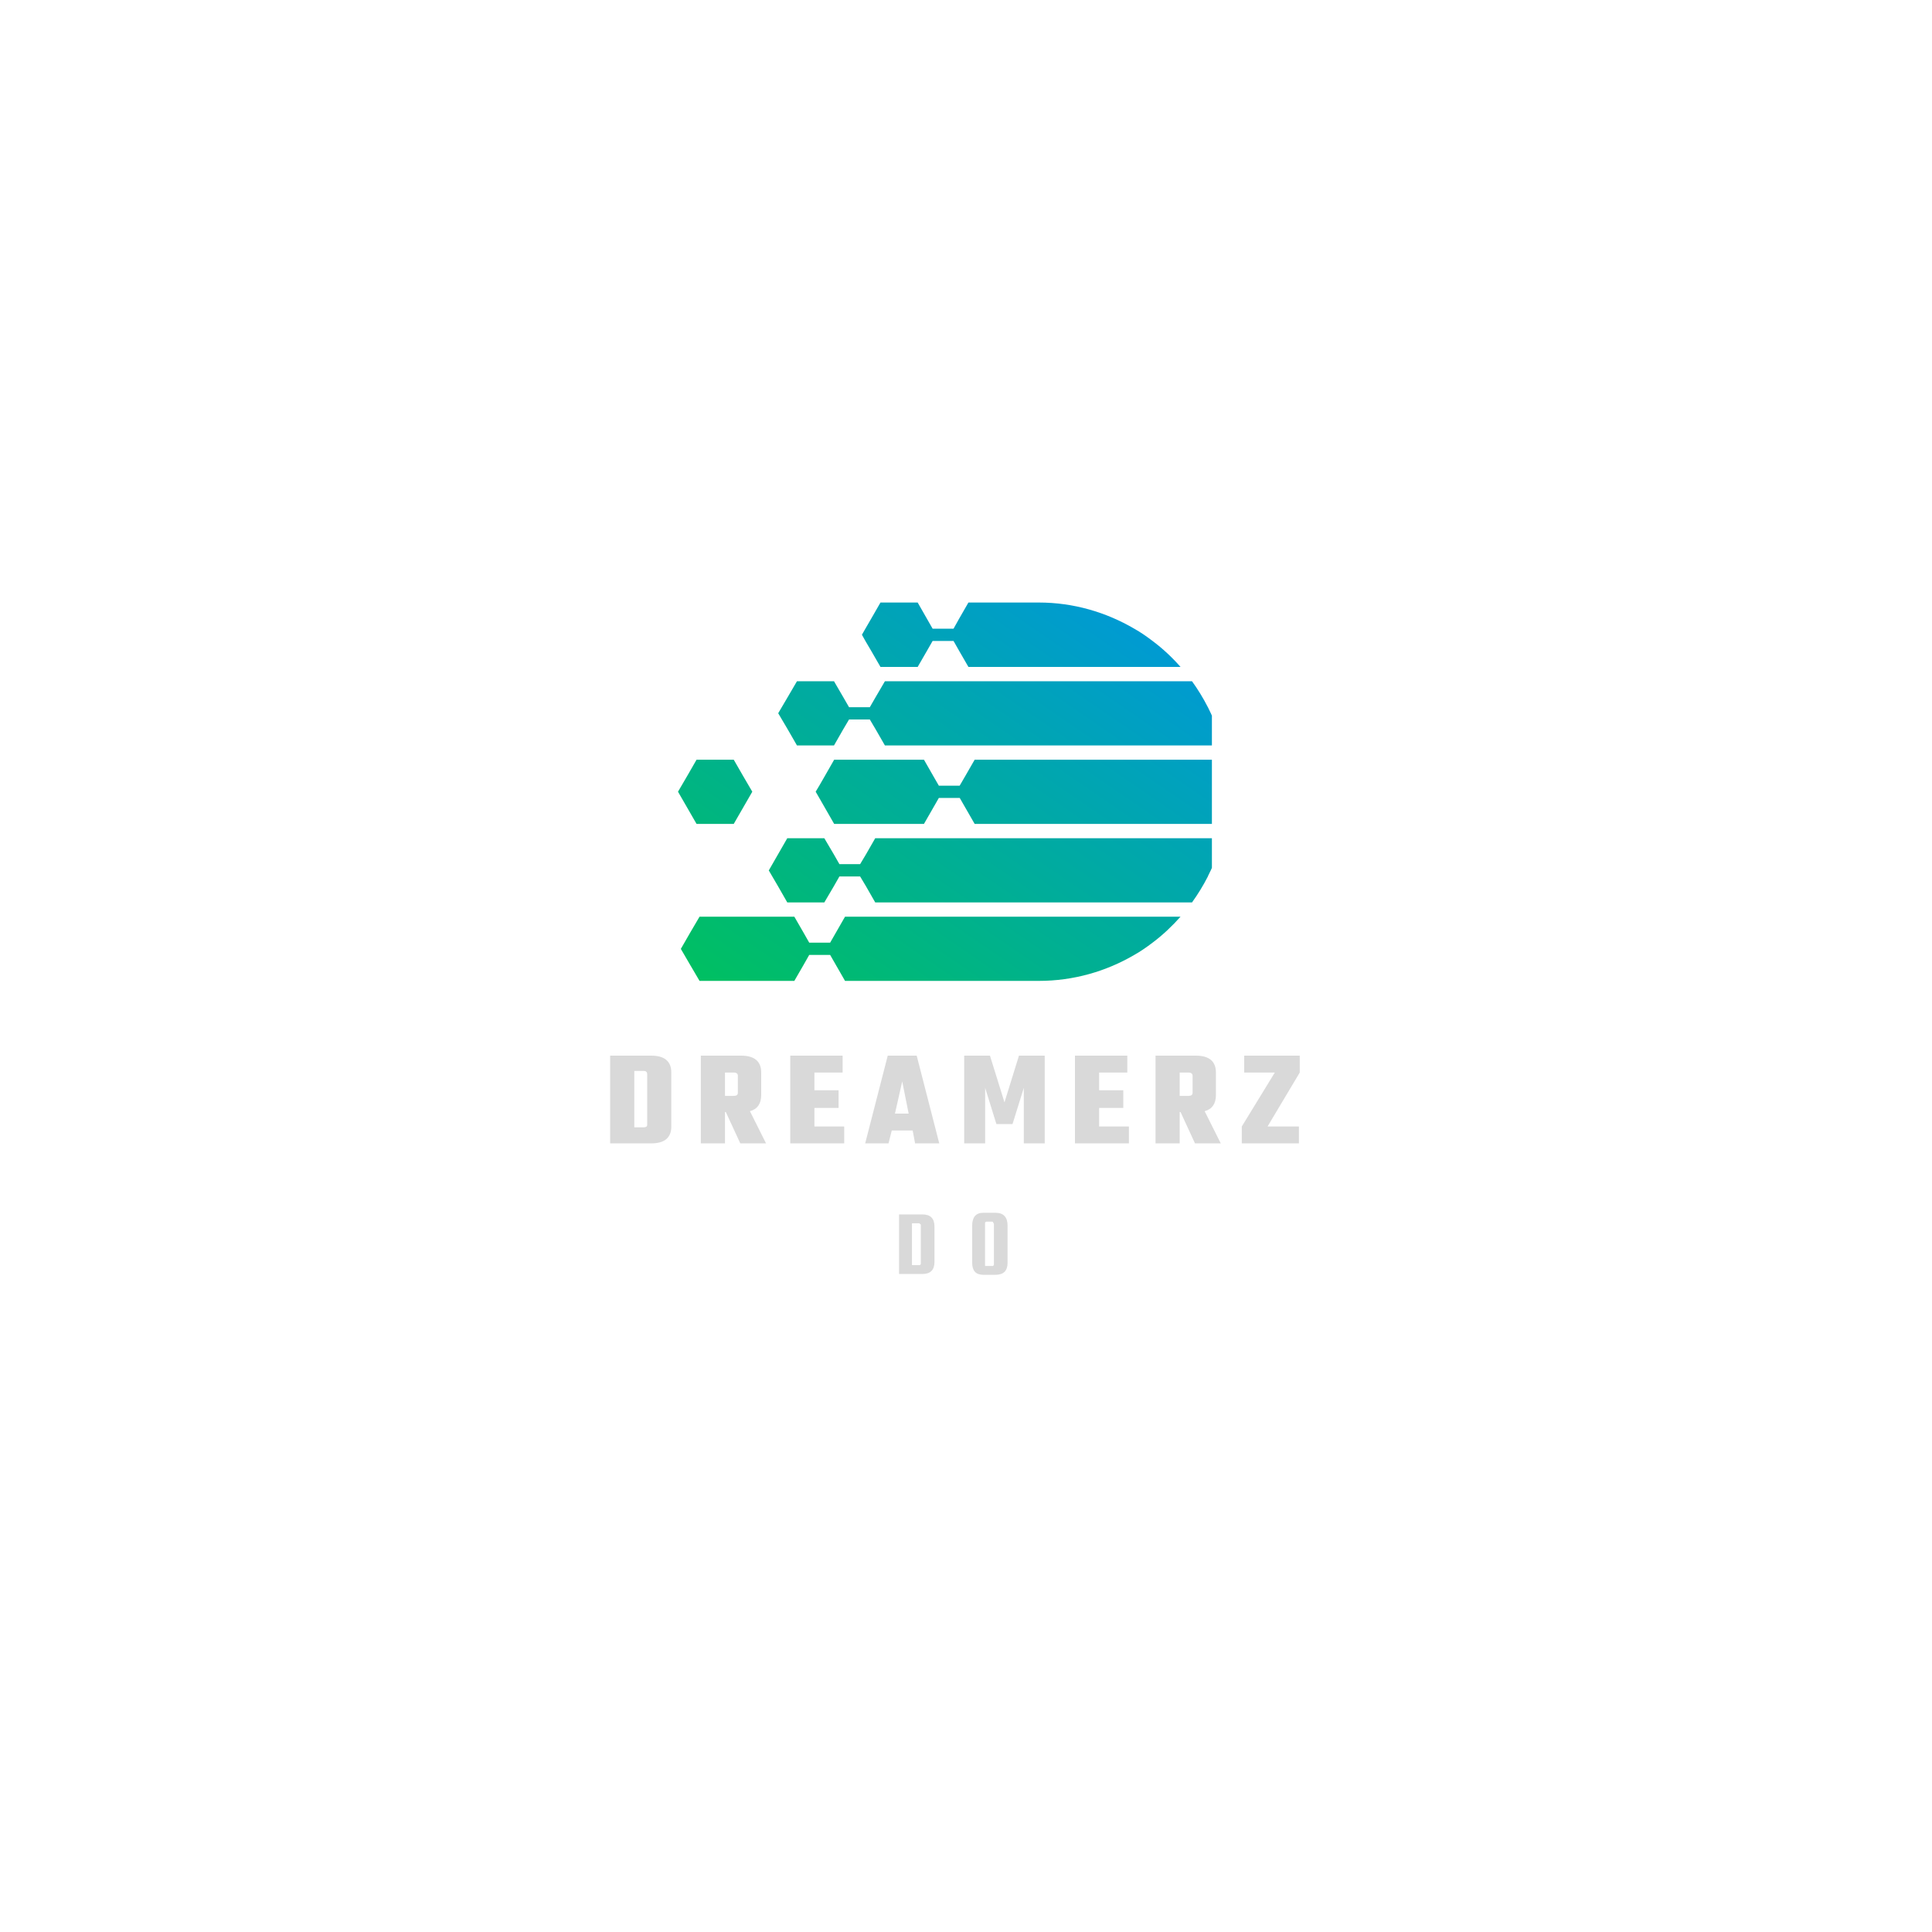 <svg xmlns="http://www.w3.org/2000/svg" xmlns:xlink="http://www.w3.org/1999/xlink" width="50" zoomAndPan="magnify" viewBox="0 0 37.5 37.5" height="50" preserveAspectRatio="xMidYMid meet" version="1.0"><defs><g/><clipPath id="ee297c6b57"><path d="M 13.16 11.695 L 23.523 11.695 L 23.523 19.098 L 13.16 19.098 Z M 13.16 11.695 " clip-rule="nonzero"/></clipPath><clipPath id="963fc2aa0e"><path d="M 17.707 17.516 L 23.137 17.516 C 23.25 17.359 23.355 17.188 23.445 17.012 C 23.445 17.008 23.449 17.004 23.449 17 C 23.488 16.926 23.52 16.852 23.555 16.773 C 23.621 16.609 23.68 16.441 23.723 16.27 L 16.988 16.27 L 16.809 16.582 L 16.695 16.773 L 16.293 16.773 L 16.184 16.582 L 16 16.27 L 15.281 16.27 L 14.922 16.895 L 15.102 17.203 L 15.281 17.516 L 16 17.516 L 16.184 17.203 L 16.293 17.012 L 16.695 17.012 L 16.809 17.203 L 16.988 17.516 Z M 16.883 13.965 L 16.996 14.156 L 17.176 14.469 L 23.723 14.469 C 23.68 14.297 23.621 14.129 23.555 13.965 C 23.523 13.887 23.488 13.812 23.449 13.734 C 23.449 13.734 23.445 13.73 23.445 13.727 C 23.355 13.551 23.25 13.379 23.137 13.223 L 17.176 13.223 L 16.996 13.531 L 16.883 13.727 L 16.48 13.727 L 16.367 13.531 L 16.188 13.223 L 15.469 13.223 L 15.289 13.531 L 15.105 13.844 L 15.289 14.156 L 15.469 14.469 L 16.188 14.469 L 16.367 14.156 L 16.48 13.965 Z M 22.016 12.203 C 21.469 11.883 20.836 11.695 20.164 11.695 L 18.797 11.695 L 18.617 12.008 L 18.508 12.203 L 18.102 12.203 L 17.812 11.695 L 17.09 11.695 L 16.91 12.008 L 16.797 12.203 L 16.73 12.32 L 16.797 12.441 L 16.91 12.633 L 17.09 12.945 L 17.812 12.945 L 17.992 12.633 L 18.102 12.441 L 18.508 12.441 L 18.617 12.633 L 18.797 12.945 L 22.914 12.945 C 22.75 12.758 22.57 12.59 22.371 12.441 C 22.258 12.355 22.141 12.273 22.016 12.203 Z M 14.602 15.367 L 14.422 15.059 L 14.242 14.746 L 13.52 14.746 L 13.34 15.059 L 13.16 15.367 L 13.52 15.992 L 14.242 15.992 Z M 15.418 17.793 L 13.578 17.793 L 13.395 18.105 L 13.215 18.418 L 13.395 18.727 L 13.578 19.039 L 15.418 19.039 L 15.598 18.727 L 15.707 18.535 L 16.113 18.535 L 16.223 18.727 L 16.402 19.039 L 20.164 19.039 C 20.836 19.039 21.469 18.855 22.016 18.535 C 22.141 18.465 22.258 18.383 22.371 18.297 C 22.57 18.148 22.75 17.977 22.914 17.793 L 16.402 17.793 L 16.223 18.105 L 16.113 18.297 L 15.707 18.297 L 15.598 18.105 Z M 17.934 14.746 L 16.191 14.746 L 16.012 15.059 L 15.902 15.25 L 15.832 15.367 L 15.902 15.488 L 16.012 15.68 L 16.191 15.992 L 17.934 15.992 L 18.113 15.68 L 18.223 15.488 L 18.629 15.488 L 18.559 15.367 L 18.918 15.992 L 23.781 15.992 C 23.809 15.828 23.828 15.66 23.832 15.488 C 23.836 15.449 23.836 15.41 23.836 15.367 C 23.836 15.328 23.836 15.289 23.832 15.25 C 23.828 15.078 23.809 14.91 23.781 14.746 L 18.918 14.746 L 18.738 15.059 L 18.559 15.367 L 18.629 15.25 L 18.223 15.25 L 18.113 15.059 Z M 17.934 14.746 " clip-rule="evenodd"/></clipPath><linearGradient x1="2659.941" gradientTransform="matrix(0.004, 0, 0, 0.004, 13.161, 11.697)" y1="-16.577" x2="914.65" gradientUnits="userSpaceOnUse" y2="2529.32" id="9097d50516"><stop stop-opacity="1" stop-color="rgb(0%, 59.599%, 85.5%)" offset="0"/><stop stop-opacity="1" stop-color="rgb(0%, 59.616%, 85.449%)" offset="0.062"/><stop stop-opacity="1" stop-color="rgb(0%, 59.7%, 85.193%)" offset="0.066"/><stop stop-opacity="1" stop-color="rgb(0%, 59.767%, 84.988%)" offset="0.07"/><stop stop-opacity="1" stop-color="rgb(0%, 59.834%, 84.782%)" offset="0.074"/><stop stop-opacity="1" stop-color="rgb(0%, 59.901%, 84.578%)" offset="0.078"/><stop stop-opacity="1" stop-color="rgb(0%, 59.969%, 84.372%)" offset="0.082"/><stop stop-opacity="1" stop-color="rgb(0%, 60.036%, 84.167%)" offset="0.086"/><stop stop-opacity="1" stop-color="rgb(0%, 60.103%, 83.961%)" offset="0.09"/><stop stop-opacity="1" stop-color="rgb(0%, 60.17%, 83.757%)" offset="0.094"/><stop stop-opacity="1" stop-color="rgb(0%, 60.237%, 83.551%)" offset="0.098"/><stop stop-opacity="1" stop-color="rgb(0%, 60.304%, 83.347%)" offset="0.102"/><stop stop-opacity="1" stop-color="rgb(0%, 60.371%, 83.142%)" offset="0.105"/><stop stop-opacity="1" stop-color="rgb(0%, 60.439%, 82.938%)" offset="0.109"/><stop stop-opacity="1" stop-color="rgb(0%, 60.506%, 82.732%)" offset="0.113"/><stop stop-opacity="1" stop-color="rgb(0%, 60.573%, 82.527%)" offset="0.117"/><stop stop-opacity="1" stop-color="rgb(0%, 60.64%, 82.321%)" offset="0.121"/><stop stop-opacity="1" stop-color="rgb(0%, 60.707%, 82.117%)" offset="0.125"/><stop stop-opacity="1" stop-color="rgb(0%, 60.774%, 81.911%)" offset="0.129"/><stop stop-opacity="1" stop-color="rgb(0%, 60.841%, 81.706%)" offset="0.133"/><stop stop-opacity="1" stop-color="rgb(0%, 60.909%, 81.5%)" offset="0.137"/><stop stop-opacity="1" stop-color="rgb(0%, 60.976%, 81.296%)" offset="0.141"/><stop stop-opacity="1" stop-color="rgb(0%, 61.043%, 81.09%)" offset="0.145"/><stop stop-opacity="1" stop-color="rgb(0%, 61.111%, 80.885%)" offset="0.148"/><stop stop-opacity="1" stop-color="rgb(0%, 61.179%, 80.679%)" offset="0.152"/><stop stop-opacity="1" stop-color="rgb(0%, 61.246%, 80.475%)" offset="0.156"/><stop stop-opacity="1" stop-color="rgb(0%, 61.313%, 80.269%)" offset="0.16"/><stop stop-opacity="1" stop-color="rgb(0%, 61.38%, 80.064%)" offset="0.164"/><stop stop-opacity="1" stop-color="rgb(0%, 61.447%, 79.858%)" offset="0.168"/><stop stop-opacity="1" stop-color="rgb(0%, 61.514%, 79.654%)" offset="0.172"/><stop stop-opacity="1" stop-color="rgb(0%, 61.581%, 79.449%)" offset="0.176"/><stop stop-opacity="1" stop-color="rgb(0%, 61.649%, 79.245%)" offset="0.18"/><stop stop-opacity="1" stop-color="rgb(0%, 61.716%, 79.039%)" offset="0.184"/><stop stop-opacity="1" stop-color="rgb(0%, 61.783%, 78.835%)" offset="0.188"/><stop stop-opacity="1" stop-color="rgb(0%, 61.85%, 78.629%)" offset="0.191"/><stop stop-opacity="1" stop-color="rgb(0%, 61.917%, 78.424%)" offset="0.195"/><stop stop-opacity="1" stop-color="rgb(0%, 61.984%, 78.218%)" offset="0.199"/><stop stop-opacity="1" stop-color="rgb(0%, 62.051%, 78.014%)" offset="0.203"/><stop stop-opacity="1" stop-color="rgb(0%, 62.119%, 77.808%)" offset="0.207"/><stop stop-opacity="1" stop-color="rgb(0%, 62.186%, 77.603%)" offset="0.211"/><stop stop-opacity="1" stop-color="rgb(0%, 62.253%, 77.397%)" offset="0.215"/><stop stop-opacity="1" stop-color="rgb(0%, 62.32%, 77.193%)" offset="0.219"/><stop stop-opacity="1" stop-color="rgb(0%, 62.387%, 76.987%)" offset="0.223"/><stop stop-opacity="1" stop-color="rgb(0%, 62.456%, 76.782%)" offset="0.227"/><stop stop-opacity="1" stop-color="rgb(0%, 62.523%, 76.576%)" offset="0.23"/><stop stop-opacity="1" stop-color="rgb(0%, 62.59%, 76.372%)" offset="0.234"/><stop stop-opacity="1" stop-color="rgb(0%, 62.657%, 76.166%)" offset="0.238"/><stop stop-opacity="1" stop-color="rgb(0%, 62.724%, 75.961%)" offset="0.242"/><stop stop-opacity="1" stop-color="rgb(0%, 62.791%, 75.757%)" offset="0.246"/><stop stop-opacity="1" stop-color="rgb(0%, 62.859%, 75.552%)" offset="0.25"/><stop stop-opacity="1" stop-color="rgb(0%, 62.926%, 75.346%)" offset="0.254"/><stop stop-opacity="1" stop-color="rgb(0%, 62.993%, 75.142%)" offset="0.258"/><stop stop-opacity="1" stop-color="rgb(0%, 63.06%, 74.936%)" offset="0.262"/><stop stop-opacity="1" stop-color="rgb(0%, 63.127%, 74.731%)" offset="0.266"/><stop stop-opacity="1" stop-color="rgb(0%, 63.194%, 74.525%)" offset="0.27"/><stop stop-opacity="1" stop-color="rgb(0%, 63.261%, 74.321%)" offset="0.273"/><stop stop-opacity="1" stop-color="rgb(0%, 63.329%, 74.115%)" offset="0.277"/><stop stop-opacity="1" stop-color="rgb(0%, 63.396%, 73.911%)" offset="0.281"/><stop stop-opacity="1" stop-color="rgb(0%, 63.463%, 73.705%)" offset="0.285"/><stop stop-opacity="1" stop-color="rgb(0%, 63.53%, 73.5%)" offset="0.289"/><stop stop-opacity="1" stop-color="rgb(0%, 63.597%, 73.294%)" offset="0.293"/><stop stop-opacity="1" stop-color="rgb(0%, 63.664%, 73.09%)" offset="0.297"/><stop stop-opacity="1" stop-color="rgb(0%, 63.731%, 72.884%)" offset="0.301"/><stop stop-opacity="1" stop-color="rgb(0%, 63.799%, 72.679%)" offset="0.305"/><stop stop-opacity="1" stop-color="rgb(0%, 63.866%, 72.473%)" offset="0.309"/><stop stop-opacity="1" stop-color="rgb(0%, 63.934%, 72.269%)" offset="0.312"/><stop stop-opacity="1" stop-color="rgb(0%, 64.001%, 72.064%)" offset="0.316"/><stop stop-opacity="1" stop-color="rgb(0%, 64.069%, 71.86%)" offset="0.32"/><stop stop-opacity="1" stop-color="rgb(0%, 64.136%, 71.654%)" offset="0.324"/><stop stop-opacity="1" stop-color="rgb(0%, 64.203%, 71.449%)" offset="0.328"/><stop stop-opacity="1" stop-color="rgb(0%, 64.27%, 71.243%)" offset="0.332"/><stop stop-opacity="1" stop-color="rgb(0%, 64.337%, 71.039%)" offset="0.336"/><stop stop-opacity="1" stop-color="rgb(0%, 64.404%, 70.833%)" offset="0.34"/><stop stop-opacity="1" stop-color="rgb(0%, 64.471%, 70.628%)" offset="0.344"/><stop stop-opacity="1" stop-color="rgb(0%, 64.539%, 70.422%)" offset="0.348"/><stop stop-opacity="1" stop-color="rgb(0%, 64.606%, 70.218%)" offset="0.352"/><stop stop-opacity="1" stop-color="rgb(0%, 64.673%, 70.012%)" offset="0.355"/><stop stop-opacity="1" stop-color="rgb(0%, 64.74%, 69.807%)" offset="0.359"/><stop stop-opacity="1" stop-color="rgb(0%, 64.807%, 69.601%)" offset="0.363"/><stop stop-opacity="1" stop-color="rgb(0%, 64.874%, 69.397%)" offset="0.367"/><stop stop-opacity="1" stop-color="rgb(0%, 64.941%, 69.191%)" offset="0.371"/><stop stop-opacity="1" stop-color="rgb(0%, 65.009%, 68.987%)" offset="0.375"/><stop stop-opacity="1" stop-color="rgb(0%, 65.076%, 68.781%)" offset="0.379"/><stop stop-opacity="1" stop-color="rgb(0%, 65.143%, 68.576%)" offset="0.383"/><stop stop-opacity="1" stop-color="rgb(0%, 65.21%, 68.372%)" offset="0.387"/><stop stop-opacity="1" stop-color="rgb(0%, 65.279%, 68.167%)" offset="0.391"/><stop stop-opacity="1" stop-color="rgb(0%, 65.346%, 67.961%)" offset="0.395"/><stop stop-opacity="1" stop-color="rgb(0%, 65.413%, 67.757%)" offset="0.398"/><stop stop-opacity="1" stop-color="rgb(0%, 65.48%, 67.551%)" offset="0.402"/><stop stop-opacity="1" stop-color="rgb(0%, 65.547%, 67.346%)" offset="0.406"/><stop stop-opacity="1" stop-color="rgb(0%, 65.614%, 67.14%)" offset="0.41"/><stop stop-opacity="1" stop-color="rgb(0%, 65.681%, 66.936%)" offset="0.414"/><stop stop-opacity="1" stop-color="rgb(0%, 65.749%, 66.73%)" offset="0.418"/><stop stop-opacity="1" stop-color="rgb(0%, 65.816%, 66.525%)" offset="0.422"/><stop stop-opacity="1" stop-color="rgb(0%, 65.883%, 66.319%)" offset="0.426"/><stop stop-opacity="1" stop-color="rgb(0%, 65.95%, 66.115%)" offset="0.43"/><stop stop-opacity="1" stop-color="rgb(0%, 66.017%, 65.909%)" offset="0.434"/><stop stop-opacity="1" stop-color="rgb(0%, 66.084%, 65.704%)" offset="0.438"/><stop stop-opacity="1" stop-color="rgb(0%, 66.151%, 65.498%)" offset="0.441"/><stop stop-opacity="1" stop-color="rgb(0%, 66.219%, 65.294%)" offset="0.445"/><stop stop-opacity="1" stop-color="rgb(0%, 66.286%, 65.088%)" offset="0.449"/><stop stop-opacity="1" stop-color="rgb(0%, 66.353%, 64.883%)" offset="0.453"/><stop stop-opacity="1" stop-color="rgb(0%, 66.42%, 64.679%)" offset="0.457"/><stop stop-opacity="1" stop-color="rgb(0%, 66.487%, 64.474%)" offset="0.461"/><stop stop-opacity="1" stop-color="rgb(0%, 66.554%, 64.268%)" offset="0.465"/><stop stop-opacity="1" stop-color="rgb(0%, 66.621%, 64.064%)" offset="0.469"/><stop stop-opacity="1" stop-color="rgb(0%, 66.689%, 63.858%)" offset="0.473"/><stop stop-opacity="1" stop-color="rgb(0%, 66.757%, 63.654%)" offset="0.477"/><stop stop-opacity="1" stop-color="rgb(0%, 66.824%, 63.448%)" offset="0.48"/><stop stop-opacity="1" stop-color="rgb(0%, 66.891%, 63.243%)" offset="0.484"/><stop stop-opacity="1" stop-color="rgb(0%, 66.959%, 63.037%)" offset="0.488"/><stop stop-opacity="1" stop-color="rgb(0%, 67.026%, 62.833%)" offset="0.492"/><stop stop-opacity="1" stop-color="rgb(0%, 67.093%, 62.627%)" offset="0.496"/><stop stop-opacity="1" stop-color="rgb(0%, 67.16%, 62.422%)" offset="0.5"/><stop stop-opacity="1" stop-color="rgb(0%, 67.227%, 62.216%)" offset="0.504"/><stop stop-opacity="1" stop-color="rgb(0%, 67.294%, 62.012%)" offset="0.508"/><stop stop-opacity="1" stop-color="rgb(0%, 67.361%, 61.806%)" offset="0.512"/><stop stop-opacity="1" stop-color="rgb(0%, 67.429%, 61.601%)" offset="0.516"/><stop stop-opacity="1" stop-color="rgb(0%, 67.496%, 61.395%)" offset="0.52"/><stop stop-opacity="1" stop-color="rgb(0%, 67.563%, 61.191%)" offset="0.523"/><stop stop-opacity="1" stop-color="rgb(0%, 67.63%, 60.986%)" offset="0.527"/><stop stop-opacity="1" stop-color="rgb(0%, 67.697%, 60.782%)" offset="0.531"/><stop stop-opacity="1" stop-color="rgb(0%, 67.764%, 60.576%)" offset="0.535"/><stop stop-opacity="1" stop-color="rgb(0%, 67.831%, 60.371%)" offset="0.539"/><stop stop-opacity="1" stop-color="rgb(0%, 67.899%, 60.165%)" offset="0.543"/><stop stop-opacity="1" stop-color="rgb(0%, 67.966%, 59.961%)" offset="0.547"/><stop stop-opacity="1" stop-color="rgb(0%, 68.033%, 59.755%)" offset="0.551"/><stop stop-opacity="1" stop-color="rgb(0%, 68.1%, 59.55%)" offset="0.555"/><stop stop-opacity="1" stop-color="rgb(0%, 68.167%, 59.344%)" offset="0.559"/><stop stop-opacity="1" stop-color="rgb(0%, 68.236%, 59.14%)" offset="0.562"/><stop stop-opacity="1" stop-color="rgb(0%, 68.303%, 58.934%)" offset="0.566"/><stop stop-opacity="1" stop-color="rgb(0%, 68.37%, 58.73%)" offset="0.57"/><stop stop-opacity="1" stop-color="rgb(0%, 68.437%, 58.524%)" offset="0.574"/><stop stop-opacity="1" stop-color="rgb(0%, 68.504%, 58.319%)" offset="0.578"/><stop stop-opacity="1" stop-color="rgb(0%, 68.571%, 58.113%)" offset="0.582"/><stop stop-opacity="1" stop-color="rgb(0%, 68.639%, 57.909%)" offset="0.586"/><stop stop-opacity="1" stop-color="rgb(0%, 68.706%, 57.703%)" offset="0.59"/><stop stop-opacity="1" stop-color="rgb(0%, 68.773%, 57.498%)" offset="0.594"/><stop stop-opacity="1" stop-color="rgb(0%, 68.84%, 57.294%)" offset="0.598"/><stop stop-opacity="1" stop-color="rgb(0%, 68.907%, 57.089%)" offset="0.602"/><stop stop-opacity="1" stop-color="rgb(0%, 68.974%, 56.883%)" offset="0.605"/><stop stop-opacity="1" stop-color="rgb(0%, 69.041%, 56.679%)" offset="0.609"/><stop stop-opacity="1" stop-color="rgb(0%, 69.109%, 56.473%)" offset="0.613"/><stop stop-opacity="1" stop-color="rgb(0%, 69.176%, 56.268%)" offset="0.617"/><stop stop-opacity="1" stop-color="rgb(0%, 69.243%, 56.062%)" offset="0.621"/><stop stop-opacity="1" stop-color="rgb(0%, 69.31%, 55.858%)" offset="0.625"/><stop stop-opacity="1" stop-color="rgb(0%, 69.377%, 55.652%)" offset="0.629"/><stop stop-opacity="1" stop-color="rgb(0%, 69.444%, 55.447%)" offset="0.633"/><stop stop-opacity="1" stop-color="rgb(0%, 69.511%, 55.241%)" offset="0.637"/><stop stop-opacity="1" stop-color="rgb(0%, 69.58%, 55.037%)" offset="0.641"/><stop stop-opacity="1" stop-color="rgb(0%, 69.647%, 54.831%)" offset="0.645"/><stop stop-opacity="1" stop-color="rgb(0%, 69.714%, 54.626%)" offset="0.648"/><stop stop-opacity="1" stop-color="rgb(0%, 69.781%, 54.42%)" offset="0.652"/><stop stop-opacity="1" stop-color="rgb(0%, 69.849%, 54.216%)" offset="0.656"/><stop stop-opacity="1" stop-color="rgb(0%, 69.916%, 54.01%)" offset="0.66"/><stop stop-opacity="1" stop-color="rgb(0%, 69.983%, 53.806%)" offset="0.664"/><stop stop-opacity="1" stop-color="rgb(0%, 70.05%, 53.601%)" offset="0.668"/><stop stop-opacity="1" stop-color="rgb(0%, 70.117%, 53.397%)" offset="0.672"/><stop stop-opacity="1" stop-color="rgb(0%, 70.184%, 53.191%)" offset="0.676"/><stop stop-opacity="1" stop-color="rgb(0%, 70.251%, 52.986%)" offset="0.68"/><stop stop-opacity="1" stop-color="rgb(0%, 70.319%, 52.78%)" offset="0.684"/><stop stop-opacity="1" stop-color="rgb(0%, 70.386%, 52.576%)" offset="0.688"/><stop stop-opacity="1" stop-color="rgb(0%, 70.453%, 52.37%)" offset="0.691"/><stop stop-opacity="1" stop-color="rgb(0%, 70.52%, 52.165%)" offset="0.695"/><stop stop-opacity="1" stop-color="rgb(0%, 70.587%, 51.959%)" offset="0.699"/><stop stop-opacity="1" stop-color="rgb(0%, 70.654%, 51.755%)" offset="0.703"/><stop stop-opacity="1" stop-color="rgb(0%, 70.721%, 51.549%)" offset="0.707"/><stop stop-opacity="1" stop-color="rgb(0%, 70.789%, 51.344%)" offset="0.711"/><stop stop-opacity="1" stop-color="rgb(0%, 70.856%, 51.138%)" offset="0.715"/><stop stop-opacity="1" stop-color="rgb(0%, 70.923%, 50.934%)" offset="0.719"/><stop stop-opacity="1" stop-color="rgb(0%, 70.99%, 50.728%)" offset="0.723"/><stop stop-opacity="1" stop-color="rgb(0%, 71.059%, 50.523%)" offset="0.727"/><stop stop-opacity="1" stop-color="rgb(0%, 71.126%, 50.317%)" offset="0.73"/><stop stop-opacity="1" stop-color="rgb(0%, 71.193%, 50.113%)" offset="0.734"/><stop stop-opacity="1" stop-color="rgb(0%, 71.26%, 49.908%)" offset="0.738"/><stop stop-opacity="1" stop-color="rgb(0%, 71.327%, 49.704%)" offset="0.742"/><stop stop-opacity="1" stop-color="rgb(0%, 71.394%, 49.498%)" offset="0.746"/><stop stop-opacity="1" stop-color="rgb(0%, 71.461%, 49.294%)" offset="0.75"/><stop stop-opacity="1" stop-color="rgb(0%, 71.529%, 49.088%)" offset="0.754"/><stop stop-opacity="1" stop-color="rgb(0%, 71.596%, 48.883%)" offset="0.758"/><stop stop-opacity="1" stop-color="rgb(0%, 71.663%, 48.677%)" offset="0.762"/><stop stop-opacity="1" stop-color="rgb(0%, 71.73%, 48.473%)" offset="0.766"/><stop stop-opacity="1" stop-color="rgb(0%, 71.797%, 48.267%)" offset="0.77"/><stop stop-opacity="1" stop-color="rgb(0%, 71.864%, 48.062%)" offset="0.773"/><stop stop-opacity="1" stop-color="rgb(0%, 71.931%, 47.856%)" offset="0.777"/><stop stop-opacity="1" stop-color="rgb(0%, 71.999%, 47.652%)" offset="0.781"/><stop stop-opacity="1" stop-color="rgb(0%, 72.066%, 47.446%)" offset="0.785"/><stop stop-opacity="1" stop-color="rgb(0%, 72.133%, 47.241%)" offset="0.789"/><stop stop-opacity="1" stop-color="rgb(0%, 72.2%, 47.035%)" offset="0.793"/><stop stop-opacity="1" stop-color="rgb(0%, 72.267%, 46.831%)" offset="0.797"/><stop stop-opacity="1" stop-color="rgb(0%, 72.334%, 46.625%)" offset="0.801"/><stop stop-opacity="1" stop-color="rgb(0%, 72.403%, 46.42%)" offset="0.805"/><stop stop-opacity="1" stop-color="rgb(0%, 72.47%, 46.216%)" offset="0.809"/><stop stop-opacity="1" stop-color="rgb(0%, 72.537%, 46.011%)" offset="0.812"/><stop stop-opacity="1" stop-color="rgb(0%, 72.604%, 45.805%)" offset="0.816"/><stop stop-opacity="1" stop-color="rgb(0%, 72.672%, 45.601%)" offset="0.82"/><stop stop-opacity="1" stop-color="rgb(0%, 72.739%, 45.395%)" offset="0.824"/><stop stop-opacity="1" stop-color="rgb(0%, 72.806%, 45.19%)" offset="0.828"/><stop stop-opacity="1" stop-color="rgb(0%, 72.873%, 44.984%)" offset="0.832"/><stop stop-opacity="1" stop-color="rgb(0%, 72.94%, 44.78%)" offset="0.836"/><stop stop-opacity="1" stop-color="rgb(0%, 73.007%, 44.574%)" offset="0.84"/><stop stop-opacity="1" stop-color="rgb(0%, 73.074%, 44.37%)" offset="0.844"/><stop stop-opacity="1" stop-color="rgb(0%, 73.141%, 44.164%)" offset="0.848"/><stop stop-opacity="1" stop-color="rgb(0%, 73.209%, 43.959%)" offset="0.852"/><stop stop-opacity="1" stop-color="rgb(0%, 73.276%, 43.753%)" offset="0.855"/><stop stop-opacity="1" stop-color="rgb(0%, 73.343%, 43.549%)" offset="0.859"/><stop stop-opacity="1" stop-color="rgb(0%, 73.41%, 43.343%)" offset="0.863"/><stop stop-opacity="1" stop-color="rgb(0%, 73.477%, 43.138%)" offset="0.867"/><stop stop-opacity="1" stop-color="rgb(0%, 73.544%, 42.932%)" offset="0.871"/><stop stop-opacity="1" stop-color="rgb(0%, 73.611%, 42.728%)" offset="0.875"/><stop stop-opacity="1" stop-color="rgb(0%, 73.679%, 42.522%)" offset="0.879"/><stop stop-opacity="1" stop-color="rgb(0%, 73.746%, 42.317%)" offset="0.883"/><stop stop-opacity="1" stop-color="rgb(0%, 73.813%, 42.113%)" offset="0.887"/><stop stop-opacity="1" stop-color="rgb(0%, 73.882%, 41.908%)" offset="0.891"/><stop stop-opacity="1" stop-color="rgb(0%, 73.949%, 41.702%)" offset="0.895"/><stop stop-opacity="1" stop-color="rgb(0%, 74.016%, 41.498%)" offset="0.898"/><stop stop-opacity="1" stop-color="rgb(0%, 74.083%, 41.292%)" offset="0.902"/><stop stop-opacity="1" stop-color="rgb(0%, 74.15%, 41.087%)" offset="0.906"/><stop stop-opacity="1" stop-color="rgb(0%, 74.217%, 40.881%)" offset="0.91"/><stop stop-opacity="1" stop-color="rgb(0%, 74.284%, 40.677%)" offset="0.914"/><stop stop-opacity="1" stop-color="rgb(0%, 74.352%, 40.471%)" offset="0.918"/><stop stop-opacity="1" stop-color="rgb(0%, 74.419%, 40.266%)" offset="0.922"/><stop stop-opacity="1" stop-color="rgb(0%, 74.486%, 40.06%)" offset="0.926"/><stop stop-opacity="1" stop-color="rgb(0%, 74.553%, 39.856%)" offset="0.93"/><stop stop-opacity="1" stop-color="rgb(0%, 74.62%, 39.65%)" offset="0.934"/><stop stop-opacity="1" stop-color="rgb(0%, 74.687%, 39.445%)" offset="0.938"/><stop stop-opacity="1" stop-color="rgb(0%, 74.754%, 39.24%)" offset="0.941"/><stop stop-opacity="1" stop-color="rgb(0%, 74.821%, 39.035%)" offset="0.945"/><stop stop-opacity="1" stop-color="rgb(0%, 74.86%, 38.916%)" offset="0.953"/><stop stop-opacity="1" stop-color="rgb(0%, 74.899%, 38.799%)" offset="0.969"/><stop stop-opacity="1" stop-color="rgb(0%, 74.899%, 38.799%)" offset="1"/></linearGradient></defs><g clip-path="url(#ee297c6b57)"><g clip-path="url(#963fc2aa0e)"><path fill="url(#9097d50516)" d="M 13.16 11.695 L 13.16 19.039 L 23.523 19.039 L 23.523 11.695 Z M 13.16 11.695 " fill-rule="nonzero"/></g></g><g fill="#d9d9d9" fill-opacity="1"><g transform="translate(11.718, 22.193)"><g><path d="M 0.125 -1.703 L 0.922 -1.703 C 1.18 -1.703 1.312 -1.594 1.312 -1.375 L 1.312 -0.328 C 1.312 -0.109 1.18 0 0.922 0 L 0.125 0 Z M 0.844 -0.359 L 0.844 -1.344 C 0.844 -1.383 0.82 -1.406 0.781 -1.406 L 0.594 -1.406 L 0.594 -0.312 L 0.781 -0.312 C 0.82 -0.312 0.844 -0.328 0.844 -0.359 Z M 0.844 -0.359 "/></g></g></g><g fill="#d9d9d9" fill-opacity="1"><g transform="translate(13.494, 22.193)"><g><path d="M 0.578 -0.609 L 0.578 0 L 0.109 0 L 0.109 -1.703 L 0.891 -1.703 C 1.148 -1.703 1.281 -1.594 1.281 -1.375 L 1.281 -0.938 C 1.281 -0.77 1.207 -0.664 1.062 -0.625 L 1.375 0 L 0.875 0 L 0.594 -0.609 Z M 0.75 -1.375 L 0.578 -1.375 L 0.578 -0.922 L 0.75 -0.922 C 0.801 -0.922 0.828 -0.941 0.828 -0.984 L 0.828 -1.312 C 0.828 -1.352 0.801 -1.375 0.75 -1.375 Z M 0.75 -1.375 "/></g></g></g><g fill="#d9d9d9" fill-opacity="1"><g transform="translate(15.23, 22.193)"><g><path d="M 0.578 -0.328 L 1.156 -0.328 L 1.156 0 L 0.109 0 L 0.109 -1.703 L 1.125 -1.703 L 1.125 -1.375 L 0.578 -1.375 L 0.578 -1.031 L 1.047 -1.031 L 1.047 -0.688 L 0.578 -0.688 Z M 0.578 -0.328 "/></g></g></g><g fill="#d9d9d9" fill-opacity="1"><g transform="translate(16.793, 22.193)"><g><path d="M 0.969 0 L 0.922 -0.25 L 0.516 -0.25 L 0.453 0 L 0 0 L 0.438 -1.703 L 1 -1.703 L 1.438 0 Z M 0.578 -0.578 L 0.844 -0.578 L 0.719 -1.203 Z M 0.578 -0.578 "/></g></g></g><g fill="#d9d9d9" fill-opacity="1"><g transform="translate(18.606, 22.193)"><g><path d="M 0.516 0 L 0.109 0 L 0.109 -1.703 L 0.609 -1.703 L 0.891 -0.797 L 1.172 -1.703 L 1.672 -1.703 L 1.672 0 L 1.266 0 L 1.266 -1.078 L 1.047 -0.375 L 0.734 -0.375 L 0.516 -1.078 Z M 0.516 0 "/></g></g></g><g fill="#d9d9d9" fill-opacity="1"><g transform="translate(20.756, 22.193)"><g><path d="M 0.578 -0.328 L 1.156 -0.328 L 1.156 0 L 0.109 0 L 0.109 -1.703 L 1.125 -1.703 L 1.125 -1.375 L 0.578 -1.375 L 0.578 -1.031 L 1.047 -1.031 L 1.047 -0.688 L 0.578 -0.688 Z M 0.578 -0.328 "/></g></g></g><g fill="#d9d9d9" fill-opacity="1"><g transform="translate(22.32, 22.193)"><g><path d="M 0.578 -0.609 L 0.578 0 L 0.109 0 L 0.109 -1.703 L 0.891 -1.703 C 1.148 -1.703 1.281 -1.594 1.281 -1.375 L 1.281 -0.938 C 1.281 -0.77 1.207 -0.664 1.062 -0.625 L 1.375 0 L 0.875 0 L 0.594 -0.609 Z M 0.75 -1.375 L 0.578 -1.375 L 0.578 -0.922 L 0.75 -0.922 C 0.801 -0.922 0.828 -0.941 0.828 -0.984 L 0.828 -1.312 C 0.828 -1.352 0.801 -1.375 0.75 -1.375 Z M 0.75 -1.375 "/></g></g></g><g fill="#d9d9d9" fill-opacity="1"><g transform="translate(24.056, 22.193)"><g><path d="M 1.172 -1.703 L 1.172 -1.375 L 0.547 -0.328 L 1.156 -0.328 L 1.156 0 L 0.047 0 L 0.047 -0.328 L 0.688 -1.375 L 0.094 -1.375 L 0.094 -1.703 Z M 1.172 -1.703 "/></g></g></g><g fill="#d9d9d9" fill-opacity="1"><g transform="translate(17.357, 24.728)"><g><path d="M 0.547 -1.156 C 0.703 -1.156 0.781 -1.078 0.781 -0.922 L 0.781 -0.234 C 0.781 -0.078 0.703 0 0.547 0 L 0.094 0 L 0.094 -1.156 Z M 0.516 -0.203 L 0.516 -0.953 C 0.516 -0.961 0.508 -0.969 0.5 -0.969 C 0.5 -0.977 0.492 -0.984 0.484 -0.984 L 0.344 -0.984 L 0.344 -0.172 L 0.484 -0.172 C 0.492 -0.172 0.5 -0.172 0.5 -0.172 C 0.508 -0.18 0.516 -0.191 0.516 -0.203 Z M 0.516 -0.203 "/></g></g></g><g fill="#d9d9d9" fill-opacity="1"><g transform="translate(18.776, 24.728)"><g><path d="M 0.781 -0.938 L 0.781 -0.219 C 0.781 -0.062 0.703 0.016 0.547 0.016 L 0.312 0.016 C 0.164 0.016 0.094 -0.062 0.094 -0.219 L 0.094 -0.938 C 0.094 -1.102 0.164 -1.188 0.312 -1.188 L 0.547 -1.188 C 0.703 -1.188 0.781 -1.102 0.781 -0.938 Z M 0.516 -0.188 L 0.516 -0.969 C 0.516 -0.977 0.508 -0.988 0.5 -1 C 0.5 -1.008 0.492 -1.016 0.484 -1.016 L 0.375 -1.016 C 0.363 -1.016 0.352 -1.008 0.344 -1 C 0.344 -0.988 0.344 -0.977 0.344 -0.969 L 0.344 -0.188 C 0.344 -0.176 0.344 -0.164 0.344 -0.156 C 0.352 -0.156 0.363 -0.156 0.375 -0.156 L 0.484 -0.156 C 0.492 -0.156 0.5 -0.156 0.5 -0.156 C 0.508 -0.164 0.516 -0.176 0.516 -0.188 Z M 0.516 -0.188 "/></g></g></g></svg>